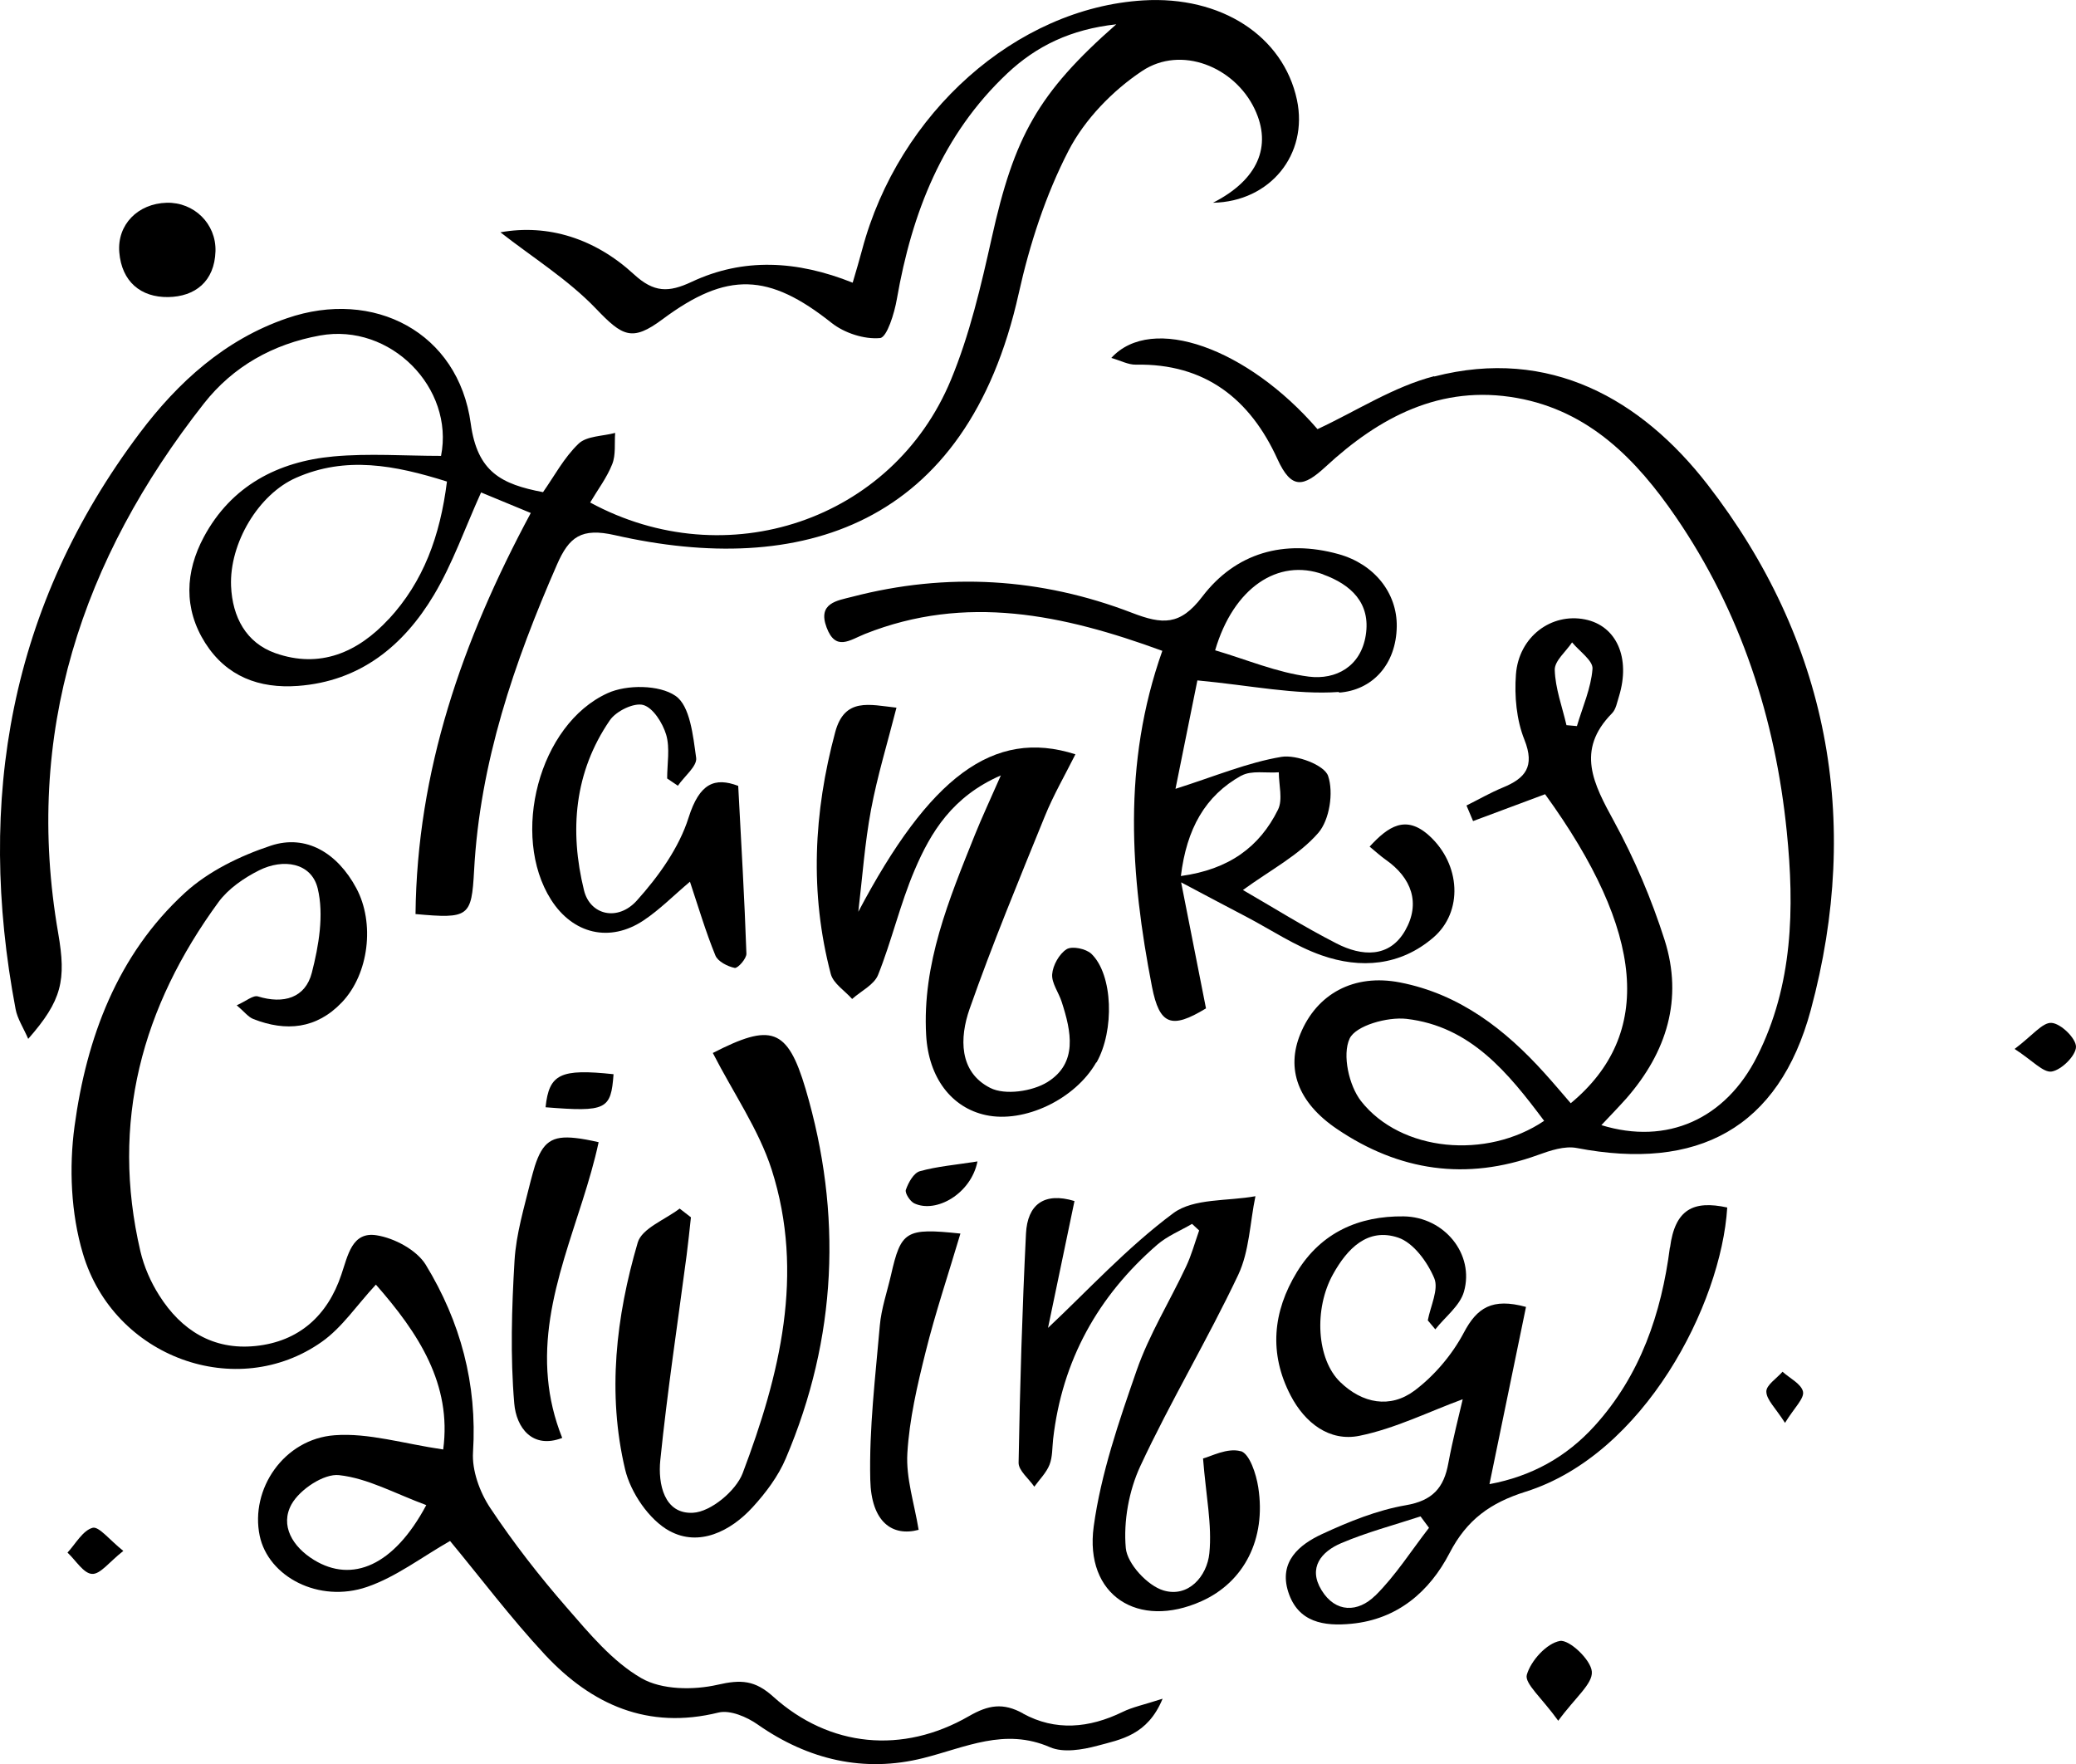 <?xml version="1.0" encoding="UTF-8"?>
<svg id="_图层_2" data-name="图层 2" xmlns="http://www.w3.org/2000/svg" viewBox="0 0 154.53 131.31">
  <g id="_图层_2-2" data-name=" 图层 2">
    <g>
      <path d="M15.18,30.03c2.16-2.75,5.14-4.43,8.64-5.06,5.25-.95,10.01,3.91,9.01,8.96-2.69,0-5.37-.2-8,.04-4.16,.38-7.62,2.2-9.66,6-1.38,2.58-1.52,5.32,.11,7.89,1.59,2.49,4.01,3.4,6.89,3.19,4.64-.34,7.87-2.99,10.13-6.77,1.39-2.33,2.3-4.95,3.51-7.63,1.15,.48,2.36,.98,3.7,1.53-5.13,9.54-8.47,19.23-8.58,29.85,3.98,.36,4.17,.21,4.36-3.24,.43-8.03,2.98-15.48,6.17-22.77,.9-2.06,1.81-2.76,4.31-2.19,13.74,3.12,26.18-.55,30.06-17.99,.81-3.65,2-7.32,3.71-10.63,1.2-2.32,3.28-4.47,5.48-5.93,2.91-1.93,6.88-.3,8.37,2.83,1.33,2.79,.22,5.29-3.1,6.98,4.25-.08,7.11-3.59,6.25-7.66C95.52,2.68,90.9-.32,85.1,.03c-9.44,.57-18.22,8.36-20.93,18.57-.2,.76-.43,1.52-.7,2.44-4.15-1.66-8.14-1.87-11.99-.06-1.71,.8-2.8,.81-4.3-.57-2.88-2.65-6.38-3.76-9.93-3.12,2.39,1.87,5.03,3.51,7.11,5.68,1.98,2.07,2.69,2.48,4.96,.79,4.81-3.58,7.91-3.44,12.59,.28,.95,.75,2.43,1.23,3.6,1.12,.51-.05,1.07-1.85,1.25-2.91,1.12-6.41,3.38-12.23,8.22-16.79,2.17-2.04,4.73-3.28,8.11-3.65-5.84,5.13-7.6,8.37-9.27,15.9-.8,3.58-1.64,7.2-3.04,10.57-4.34,10.46-16.71,14.62-26.85,9.12,.56-.95,1.24-1.84,1.64-2.85,.28-.7,.16-1.55,.22-2.33-.92,.25-2.11,.22-2.72,.8-1.09,1.04-1.83,2.45-2.65,3.61-3.09-.59-4.89-1.49-5.38-5.11-.92-6.77-7.21-10.07-13.69-7.83-4.6,1.58-8.09,4.74-10.95,8.54C.74,45.07-1.79,59.51,1.16,75.1c.13,.71,.57,1.37,.94,2.22,2.52-2.87,2.84-4.36,2.23-7.88-2.57-14.83,1.74-27.81,10.85-39.41Zm13.75,16.05c-2.3,2.49-5.13,3.7-8.44,2.53-2.17-.77-3.19-2.68-3.29-4.99-.13-3.19,2.04-6.83,4.84-8.06,3.69-1.63,7.33-.95,11.23,.28-.51,4.06-1.75,7.45-4.34,10.25Z"/>
      <path d="M106.75,28c-3.02,.78-5.78,2.59-8.68,3.94-5.19-6.01-12.32-8.61-15.35-5.3,.68,.19,1.25,.51,1.83,.5,5.16-.1,8.51,2.57,10.54,7.03,1.04,2.28,1.93,2.09,3.58,.57,3.99-3.69,8.57-6.14,14.25-5.12,5.37,.96,8.9,4.59,11.82,8.85,4.83,7.05,7.41,14.99,8.26,23.42,.58,5.69,.47,11.43-2.21,16.74-2.34,4.65-6.69,6.62-11.59,5.11,.68-.72,1.29-1.35,1.87-2,2.99-3.43,4.23-7.38,2.84-11.77-.97-3.04-2.24-6.04-3.77-8.84-1.51-2.77-2.87-5.28-.15-8.04,.3-.3,.38-.83,.52-1.26,.88-2.87-.18-5.26-2.53-5.73-2.5-.5-4.93,1.28-5.14,4.1-.12,1.6,.04,3.38,.63,4.85,.8,2.01,.07,2.88-1.62,3.57-.92,.38-1.8,.89-2.69,1.33,.16,.39,.33,.77,.49,1.16,1.8-.67,3.6-1.34,5.36-2,7.43,10.25,8.1,17.87,1.91,23-.64-.74-1.27-1.49-1.93-2.22-2.95-3.28-6.35-5.91-10.78-6.77-3.44-.67-6.2,.85-7.42,3.84-1.06,2.59-.2,5.08,2.72,7.06,4.63,3.14,9.63,3.88,14.97,1.94,.91-.33,1.98-.69,2.88-.52,8.99,1.73,15.05-1.45,17.43-10.28,3.82-14.16,1.28-27.53-7.69-39.1-4.92-6.34-11.75-10.25-20.33-8.04Zm9.85,25.96c-.32-1.37-.83-2.73-.87-4.1-.02-.67,.83-1.36,1.29-2.05,.54,.66,1.57,1.36,1.52,1.97-.11,1.44-.74,2.84-1.16,4.26-.26-.02-.53-.05-.79-.07Zm-15.29,27.99c-.9-1.15-1.41-3.45-.85-4.65,.45-.97,2.82-1.63,4.23-1.47,4.77,.55,7.57,4.01,10.25,7.59-4.28,2.89-10.66,2.31-13.63-1.47Z"/>
      <path d="M76.16,127.53c-1.5-.83-2.6-.63-4.04,.2-4.93,2.84-10.37,2.32-14.56-1.45-1.36-1.23-2.4-1.29-4.14-.89-1.8,.41-4.16,.39-5.68-.49-2.15-1.24-3.87-3.32-5.54-5.24-2.05-2.35-3.98-4.83-5.71-7.43-.78-1.17-1.37-2.79-1.28-4.16,.32-5.07-.94-9.71-3.52-13.94-.67-1.09-2.32-1.98-3.65-2.19-1.84-.3-2.14,1.49-2.63,2.92-1.02,3.05-3.15,4.99-6.4,5.32-3.14,.32-5.52-1.17-7.16-3.77-.63-.99-1.13-2.13-1.4-3.28-2.24-9.59,.11-18.2,5.82-26,.73-.99,1.89-1.79,3.01-2.35,1.79-.9,3.9-.59,4.37,1.35,.47,1.96,.08,4.25-.44,6.27-.48,1.87-2.1,2.35-4.01,1.76-.36-.11-.89,.36-1.58,.66,.56,.47,.85,.87,1.23,1.02,2.44,.96,4.71,.74,6.59-1.23,2.03-2.12,2.47-5.93,1.08-8.51-1.4-2.61-3.73-4.03-6.36-3.16-2.29,.76-4.66,1.91-6.41,3.52-5.02,4.61-7.31,10.79-8.2,17.35-.42,3.09-.27,6.51,.62,9.49,2.3,7.76,11.46,11.03,17.78,6.57,1.51-1.06,2.6-2.72,4.03-4.26,3.18,3.62,5.66,7.42,5.01,12.27-2.95-.43-5.56-1.25-8.08-1.06-3.79,.28-6.3,4.02-5.58,7.48,.64,3.05,4.4,5.04,7.99,3.81,2.16-.74,4.06-2.21,6.18-3.42,2.24,2.7,4.51,5.72,7.07,8.47,3.47,3.71,7.65,5.6,12.91,4.3,.86-.21,2.11,.32,2.92,.89,3.77,2.64,7.94,3.6,12.32,2.5,3.15-.79,6.06-2.28,9.44-.81,.99,.43,2.41,.19,3.53-.11,1.74-.47,3.73-.78,4.85-3.5-1.39,.45-2.24,.62-2.99,.99-2.47,1.2-4.99,1.44-7.41,.11Zm-52.79-11.43c-1.6-.98-2.54-2.57-1.67-4.14,.61-1.1,2.41-2.3,3.54-2.17,2.13,.23,4.16,1.37,6.49,2.23-2.41,4.52-5.52,5.82-8.36,4.08Z"/>
      <path d="M99.66,51.55c2.48-.17,4.27-2.08,4.31-4.93,.03-2.49-1.67-4.64-4.34-5.38-4.04-1.12-7.65-.1-10.14,3.17-1.65,2.17-2.97,2.07-5.23,1.2-6.78-2.61-13.78-3.03-20.84-1.19-1.08,.28-2.58,.45-1.89,2.28,.67,1.79,1.72,.94,2.86,.48,7.5-2.98,14.73-1.45,22.13,1.26-2.99,8.43-2.38,16.71-.77,25,.56,2.86,1.46,3.17,4.02,1.61-.56-2.86-1.12-5.69-1.85-9.38,2.14,1.13,3.48,1.85,4.83,2.55,1.87,.98,3.65,2.19,5.62,2.88,2.91,1.02,5.86,.79,8.32-1.32,2.23-1.91,2.05-5.44-.3-7.58-1.75-1.59-3.06-.69-4.44,.81,.5,.41,.83,.72,1.19,.97,1.95,1.36,2.61,3.25,1.46,5.27-1.18,2.07-3.24,1.93-5.11,.97-2.41-1.23-4.7-2.67-6.97-3.98,2.08-1.51,4.17-2.59,5.61-4.25,.84-.97,1.15-3.01,.73-4.24-.27-.81-2.36-1.6-3.47-1.42-2.52,.42-4.93,1.44-7.89,2.38,.59-2.9,1.18-5.87,1.63-8.07,3.96,.37,7.28,1.09,10.55,.86Zm-1.16-8.79c2.04,.74,3.55,2.11,3.16,4.53-.37,2.32-2.22,3.32-4.23,3.07-2.37-.3-4.66-1.28-6.98-1.96,1.37-4.66,4.68-6.87,8.05-5.65Zm-6.09,14.97c.74-.41,1.84-.18,2.78-.25,0,.94,.31,2.03-.06,2.78-1.37,2.77-3.64,4.45-7.23,4.94,.43-3.5,1.79-5.97,4.51-7.48Z"/>
      <path d="M124.3,92.85c-.63,4.89-2.19,9.51-5.6,13.27-2.11,2.33-4.71,3.76-7.83,4.34,.96-4.64,1.84-8.91,2.72-13.19-2.52-.69-3.65,.06-4.63,1.92-.87,1.64-2.19,3.2-3.67,4.31-1.81,1.35-3.88,.96-5.53-.64-1.75-1.69-1.98-5.43-.53-8.03,1.05-1.89,2.57-3.48,4.84-2.72,1.14,.38,2.18,1.81,2.69,3.02,.35,.83-.28,2.08-.48,3.14,.19,.22,.37,.45,.56,.67,.73-.93,1.83-1.75,2.13-2.8,.8-2.79-1.45-5.57-4.49-5.61-3.33-.04-6.14,1.2-7.94,4.14-1.8,2.95-2.1,6.06-.47,9.19,1.06,2.04,2.89,3.46,5.13,3,2.65-.54,5.15-1.79,7.68-2.72-.28,1.22-.74,2.98-1.07,4.76-.33,1.83-1.17,2.79-3.17,3.13-2.14,.37-4.23,1.22-6.22,2.14-1.71,.79-3.24,2.06-2.53,4.3,.73,2.29,2.67,2.58,4.71,2.38,3.44-.33,5.82-2.41,7.3-5.26,1.29-2.49,3.04-3.74,5.67-4.57,8.8-2.77,14.55-13.91,15-21.15-2.52-.55-3.89,.13-4.26,2.99Zm-21.95,25.92c-1.25,1.23-2.93,1.3-3.98-.42-1.03-1.68,0-2.88,1.47-3.5,1.9-.81,3.92-1.34,5.9-1.99,.21,.28,.42,.57,.63,.85-1.32,1.7-2.49,3.56-4.01,5.06Z"/>
      <path d="M81.62,79.08c1.35-2.38,1.23-6.54-.38-8.09-.4-.38-1.44-.6-1.85-.34-.55,.35-1.02,1.2-1.07,1.86-.05,.66,.49,1.36,.71,2.06,.71,2.19,1.22,4.55-1.07,5.97-1.12,.69-3.15,.99-4.25,.43-2.35-1.19-2.28-3.75-1.54-5.87,1.7-4.84,3.67-9.59,5.6-14.34,.64-1.58,1.5-3.06,2.28-4.62-6.12-1.96-10.89,1.74-16.16,11.72,.3-2.54,.48-5.11,.95-7.62,.47-2.5,1.22-4.94,1.89-7.57-2.01-.22-3.86-.78-4.56,1.82-1.61,5.98-1.91,11.98-.33,18,.19,.71,1.04,1.24,1.59,1.86,.66-.59,1.63-1.05,1.93-1.79,1.02-2.55,1.64-5.27,2.72-7.8,1.21-2.84,2.82-5.48,6.42-7.05-.79,1.8-1.4,3.1-1.94,4.44-1.92,4.79-3.92,9.57-3.62,14.89,.18,3.19,1.9,5.4,4.43,5.95,2.88,.63,6.67-1.18,8.23-3.92Z"/>
      <path d="M92.35,108.01c-.98-.28-2.24,.4-2.8,.54,.22,2.79,.68,4.95,.47,7.05-.17,1.72-1.57,3.33-3.42,2.77-1.19-.36-2.69-1.98-2.8-3.15-.18-2,.23-4.27,1.08-6.1,2.25-4.83,5.01-9.42,7.29-14.24,.83-1.76,.87-3.89,1.28-5.85-2.07,.38-4.6,.14-6.11,1.26-3.46,2.57-6.43,5.82-9.33,8.54,.56-2.69,1.26-6.05,1.97-9.44-2.27-.69-3.5,.27-3.61,2.42-.28,5.68-.45,11.36-.55,17.05-.01,.59,.76,1.19,1.17,1.79,.39-.54,.89-1.03,1.13-1.63,.23-.58,.2-1.27,.27-1.91,.67-5.85,3.33-10.64,7.75-14.47,.75-.65,1.72-1.04,2.59-1.55l.53,.49c-.32,.9-.57,1.84-.98,2.7-1.21,2.58-2.74,5.04-3.67,7.71-1.32,3.8-2.66,7.68-3.2,11.63-.69,5.12,3.31,7.67,8.03,5.55,3.16-1.42,4.82-4.62,4.22-8.47-.15-.99-.65-2.52-1.31-2.7Z"/>
      <path d="M49.85,113.95c2.17,1.18,4.52,.04,6.18-1.78,.98-1.07,1.9-2.3,2.46-3.62,3.82-8.97,4.22-18.2,1.48-27.49-1.36-4.6-2.6-4.9-6.91-2.69,1.55,3.02,3.42,5.7,4.38,8.68,2.48,7.76,.6,15.3-2.16,22.6-.5,1.31-2.37,2.87-3.69,2.94-2.16,.12-2.62-2.16-2.44-3.91,.52-5.1,1.29-10.17,1.96-15.26,.12-.94,.22-1.88,.32-2.82-.28-.22-.56-.43-.84-.65-1.08,.83-2.81,1.47-3.12,2.53-1.62,5.52-2.28,11.23-.94,16.88,.41,1.73,1.79,3.76,3.31,4.59Z"/>
      <path d="M51.35,65.6c.64,1.92,1.18,3.75,1.9,5.51,.18,.45,.91,.82,1.44,.93,.23,.04,.89-.7,.87-1.07-.14-4.06-.38-8.12-.61-12.48-1.75-.66-2.88-.2-3.69,2.35-.71,2.26-2.25,4.4-3.86,6.19-1.42,1.57-3.48,1.08-3.93-.77-1.09-4.43-.73-8.79,1.93-12.66,.47-.68,1.79-1.32,2.48-1.13,.74,.21,1.45,1.35,1.71,2.22,.29,1,.07,2.16,.07,3.25,.27,.18,.53,.36,.8,.54,.48-.7,1.44-1.46,1.36-2.07-.23-1.64-.45-3.88-1.54-4.62-1.2-.83-3.63-.85-5.05-.2-5.13,2.33-7.24,10.59-4.22,15.36,1.63,2.57,4.38,3.23,6.9,1.55,1.2-.8,2.23-1.85,3.45-2.88Z"/>
      <path d="M42.85,84.7c-1.77-.2-2.46,.3-3.04,2.09-.1,.33-.2,.69-.31,1.11-.48,1.96-1.08,3.93-1.2,5.92-.21,3.54-.32,7.12-.02,10.64,.15,1.77,1.33,3.42,3.57,2.56-.6-1.5-.93-2.96-1.06-4.38-.58-6.19,2.52-11.8,3.77-17.63-.66-.15-1.23-.26-1.71-.31Z"/>
      <path d="M68.9,100.62c.72-2.9,1.68-5.74,2.59-8.81-4.08-.43-4.42-.2-5.17,3.1-.29,1.25-.72,2.49-.83,3.75-.33,3.82-.8,7.65-.71,11.47,.07,3.17,1.65,4.25,3.6,3.73-.32-1.96-.95-3.85-.84-5.7,.15-2.53,.74-5.06,1.36-7.54Z"/>
      <path d="M12.51,22.11c2.02-.03,3.46-1.17,3.53-3.41,.06-2.05-1.6-3.66-3.63-3.61-2.15,.06-3.7,1.63-3.53,3.69,.18,2.18,1.6,3.36,3.64,3.33Z"/>
      <path d="M116.12,122.13c-.99,.17-2.17,1.47-2.47,2.52-.18,.65,1.12,1.72,2.34,3.42,1.27-1.74,2.58-2.75,2.5-3.66-.07-.88-1.68-2.4-2.38-2.28Z"/>
      <path d="M72.77,86.44c-1.65,.26-3.01,.37-4.3,.73-.46,.13-.85,.84-1.04,1.38-.09,.24,.31,.86,.62,1.01,1.63,.77,4.23-.71,4.71-3.12Z"/>
      <path d="M45.67,79.95c-3.95-.42-4.8-.03-5.06,2.46,4.52,.36,4.87,.18,5.06-2.46Z"/>
      <path d="M152.71,76.13c-.67-.05-1.43,.95-2.75,1.94,1.32,.85,2.14,1.79,2.77,1.68,.73-.13,1.79-1.18,1.8-1.84,0-.63-1.12-1.73-1.82-1.78Z"/>
      <path d="M5.03,115.56c.61,.57,1.19,1.55,1.82,1.58,.62,.04,1.29-.9,2.33-1.71-1.03-.82-1.82-1.85-2.29-1.72-.74,.21-1.26,1.19-1.87,1.85Z"/>
      <path d="M132.68,102.1c-.43,.49-1.21,.99-1.2,1.47,.01,.61,.67,1.2,1.39,2.33,.7-1.14,1.44-1.81,1.34-2.32-.12-.58-.99-1-1.53-1.49Z"/>
    </g>
  </g>
</svg>